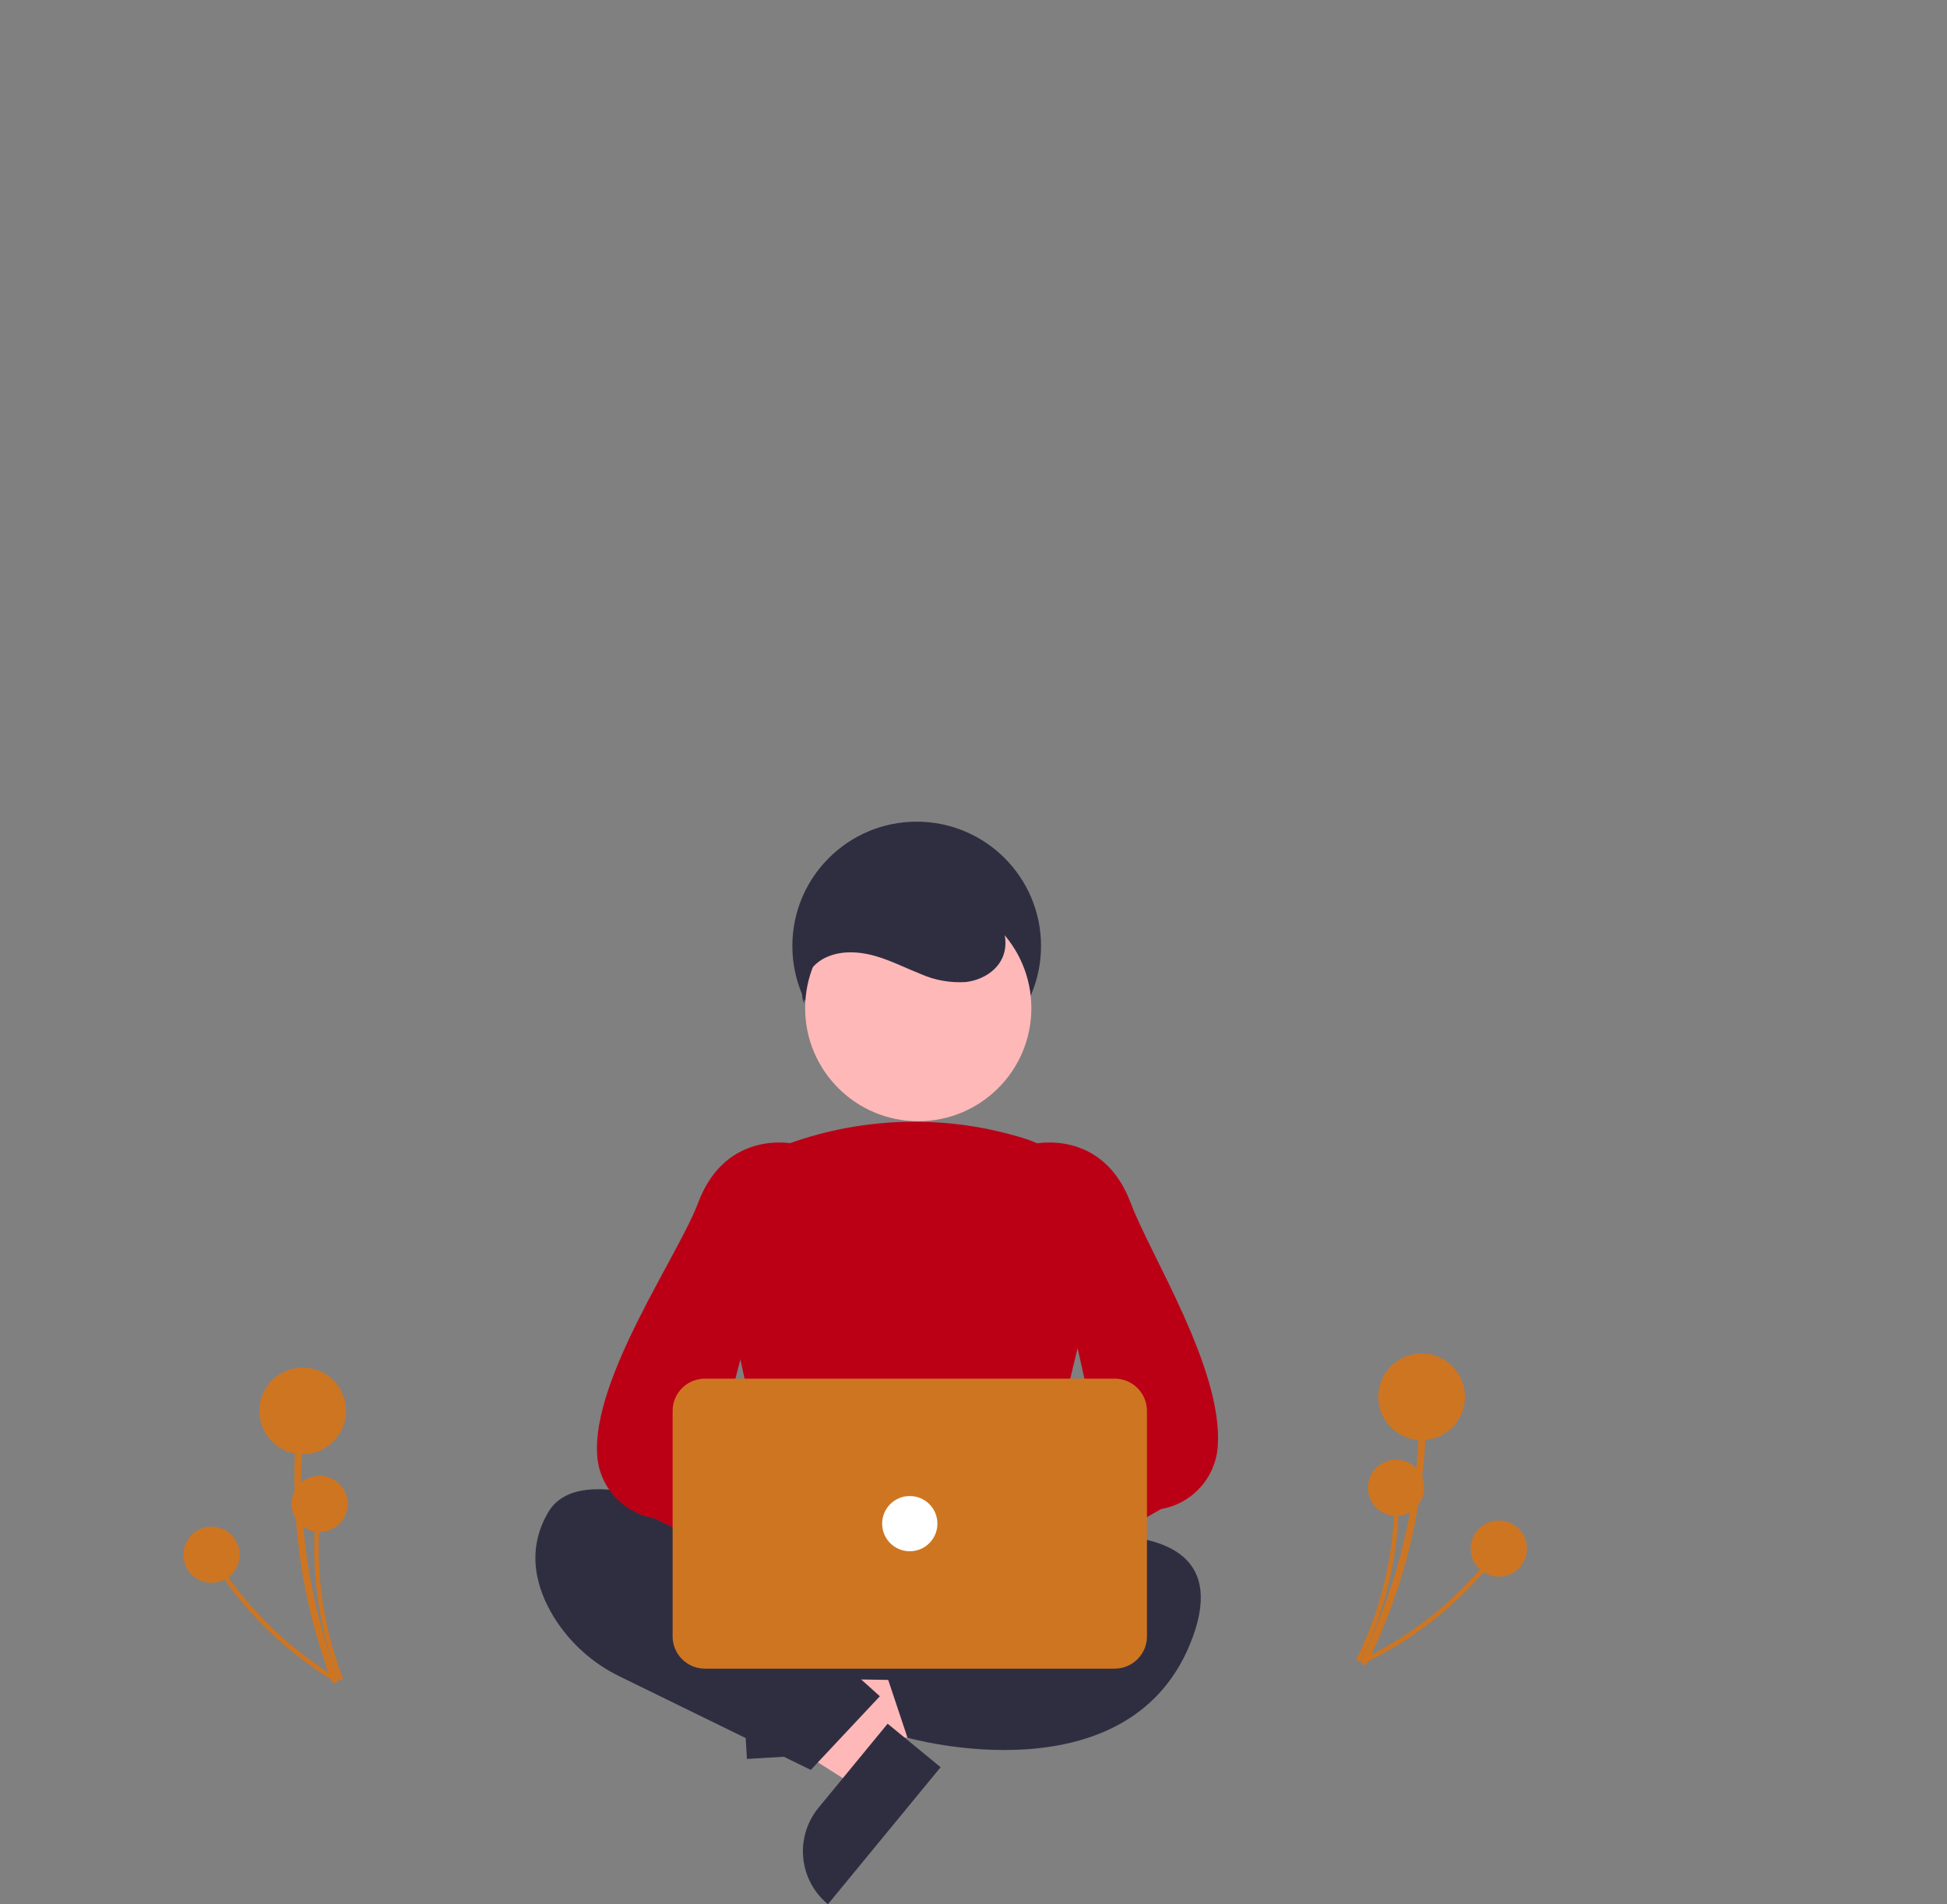 <svg width="457" height="447" viewBox="0 0 457 447" fill="none" xmlns="http://www.w3.org/2000/svg">
<rect x="0" y="0" width="457" height="447" fill="#808080" stroke="none"/>
<path d="M215.166 251.227C231.284 251.227 244.351 238.165 244.351 222.052C244.351 205.94 231.284 192.878 215.166 192.878C199.048 192.878 185.981 205.94 185.981 222.052C185.981 238.165 199.048 251.227 215.166 251.227Z" fill="#2F2E41"/>
<path d="M187.436 409.339L186.663 396.115L237.322 386.839L238.463 406.358L187.436 409.339Z" fill="#FFB8B8"/>
<path d="M189.89 386.448L191.382 411.953L175.318 412.891L172.887 371.328C174.997 371.205 177.11 371.498 179.106 372.191C181.102 372.884 182.943 373.964 184.521 375.368C186.1 376.772 187.387 378.473 188.308 380.374C189.229 382.275 189.767 384.339 189.89 386.448Z" fill="#2F2E41"/>
<path d="M209.47 409.218L201.055 419.452L157.563 391.877L169.982 376.774L209.47 409.218Z" fill="#FFB8B8"/>
<path d="M192.119 424.359L208.347 404.622L220.779 414.836L194.333 447C192.7 445.659 191.348 444.009 190.353 442.145C189.359 440.281 188.741 438.24 188.535 436.138C188.33 434.035 188.54 431.913 189.155 429.892C189.77 427.871 190.777 425.991 192.119 424.359Z" fill="#2F2E41"/>
<path d="M185.255 361.626L179.504 388.725C179.372 389.349 179.379 389.995 179.526 390.616C179.673 391.236 179.955 391.817 180.353 392.316C180.75 392.815 181.253 393.219 181.826 393.501C182.398 393.782 183.026 393.934 183.664 393.944L240.194 394.855C240.831 394.866 241.463 394.735 242.043 394.473C242.624 394.21 243.14 393.823 243.553 393.338C243.967 392.854 244.268 392.283 244.435 391.669C244.603 391.054 244.632 390.41 244.521 389.783L239.577 361.772C239.4 360.772 238.876 359.865 238.098 359.212C237.319 358.559 236.335 358.201 235.319 358.201H189.484C188.493 358.201 187.532 358.541 186.762 359.165C185.992 359.789 185.46 360.657 185.255 361.626Z" fill="#2F2E41"/>
<path d="M194.629 371.168C194.629 371.168 139.502 336.59 128.693 354.96C123.288 364.144 125.991 373.059 130.044 379.677C133.806 385.703 139.205 390.535 145.612 393.607L190.305 415.47L206.519 398.181L195.71 388.457L194.629 371.168Z" fill="#2F2E41"/>
<path d="M222.733 365.765C222.733 365.765 294.073 345.235 280.021 384.134C265.969 423.034 213.004 407.906 213.004 407.906L207.6 391.698L225.975 378.732L222.733 365.765Z" fill="#2F2E41"/>
<path d="M215.532 263.195C230.194 263.195 242.081 251.313 242.081 236.656C242.081 221.999 230.194 210.117 215.532 210.117C200.87 210.117 188.984 221.999 188.984 236.656C188.984 251.313 200.87 263.195 215.532 263.195Z" fill="#FFB8B8"/>
<path d="M216.923 370.053C205.891 369.887 194.916 368.441 184.218 365.746L183.902 365.66L169.087 297.537C167.754 291.55 168.66 285.284 171.634 279.92C174.608 274.556 179.444 270.466 185.228 268.423C203.096 262.014 222.57 261.626 240.679 267.316H240.679C246.755 269.274 251.87 273.449 255.003 279.01C258.135 284.571 259.055 291.108 257.579 297.317L241.032 365.603L240.799 365.713C233.922 368.97 225.323 370.053 216.923 370.053Z" fill="#BB0016"/>
<path d="M197.023 375.345C197.561 373.851 198.421 372.492 199.541 371.365C200.661 370.239 202.014 369.371 203.506 368.824C204.998 368.277 206.591 368.063 208.175 368.198C209.758 368.333 211.292 368.813 212.67 369.605L241.84 344.294L244.479 364.185L216.374 385.172C214.89 387.397 212.641 389 210.053 389.678C207.465 390.357 204.718 390.062 202.333 388.851C199.947 387.64 198.09 385.596 197.111 383.107C196.132 380.618 196.101 377.856 197.023 375.345Z" fill="#FFB8B8"/>
<path d="M224.844 380.866C224.369 380.866 223.897 380.797 223.442 380.66C222.704 380.446 222.028 380.057 221.471 379.528C220.914 378.998 220.492 378.343 220.24 377.617L216.719 367.645C216.39 366.724 216.348 365.724 216.599 364.778C216.851 363.832 217.383 362.985 218.127 362.348L257.871 338.496L242.204 268.627L242.603 268.531C242.765 268.491 258.817 264.838 265.394 282.373C270.001 294.654 287.047 321.356 285.844 339.4C285.616 343.01 284.177 346.437 281.76 349.128C279.344 351.819 276.09 353.618 272.525 354.234L227.788 379.856C226.945 380.51 225.91 380.865 224.844 380.866Z" fill="#BB0016"/>
<path d="M229.301 372.975C228.763 371.481 227.904 370.122 226.784 368.995C225.664 367.868 224.31 367.001 222.819 366.454C221.327 365.906 219.733 365.693 218.15 365.828C216.567 365.963 215.032 366.443 213.655 367.235L184.485 341.924L181.845 361.815L209.95 382.801C211.435 385.027 213.684 386.63 216.272 387.308C218.86 387.986 221.607 387.692 223.992 386.48C226.377 385.269 228.235 383.225 229.214 380.736C230.192 378.247 230.223 375.486 229.301 372.975Z" fill="#FFB8B8"/>
<path d="M204.408 380.866C203.341 380.865 202.306 380.509 201.463 379.856L153.483 356.395C149.918 355.779 146.665 353.981 144.248 351.289C141.832 348.598 140.393 345.171 140.164 341.561C138.962 323.517 159.251 294.654 163.857 282.373C170.434 264.838 186.487 268.489 186.649 268.531L187.047 268.627L168.138 340.657L211.124 362.348C211.868 362.985 212.401 363.832 212.652 364.778C212.903 365.724 212.862 366.724 212.532 367.645L209.011 377.617C208.759 378.343 208.337 378.998 207.78 379.528C207.223 380.057 206.547 380.446 205.809 380.66C205.354 380.797 204.882 380.866 204.408 380.866Z" fill="#BB0016"/>
<path d="M261.646 391.698H165.444C163.438 391.696 161.515 390.898 160.096 389.48C158.678 388.062 157.88 386.14 157.878 384.134V331.187C157.88 329.182 158.678 327.26 160.096 325.842C161.515 324.424 163.438 323.626 165.444 323.624H261.646C263.652 323.626 265.575 324.424 266.993 325.842C268.412 327.26 269.21 329.182 269.212 331.187V384.134C269.21 386.14 268.412 388.062 266.993 389.48C265.575 390.898 263.652 391.696 261.646 391.698Z" fill="#CE7522"/>
<path d="M213.545 364.144C217.127 364.144 220.03 361.242 220.03 357.661C220.03 354.08 217.127 351.178 213.545 351.178C209.963 351.178 207.059 354.08 207.059 357.661C207.059 361.242 209.963 364.144 213.545 364.144Z" fill="white"/>
<path d="M188.718 235.576C187.144 231.586 189.726 226.831 193.556 224.899C197.385 222.966 202.007 223.334 206.103 224.608C209.546 225.678 212.772 227.337 216.131 228.647C219.442 230.114 223.059 230.758 226.673 230.524C230.255 230.119 233.821 228.111 235.287 224.819C236.806 221.406 235.773 217.241 233.433 214.328C230.943 211.512 227.721 209.442 224.124 208.347C216.225 205.565 207.102 205.484 199.769 209.528C192.436 213.571 187.452 222.181 188.968 230.415" fill="#2F2E41"/>
<path d="M79.341 393.943C74.199 380.451 71.308 366.206 70.784 351.776C70.64 347.759 70.68 343.742 70.905 339.725C70.913 339.516 70.84 339.313 70.701 339.158C70.561 339.003 70.368 338.908 70.16 338.892C69.952 338.877 69.746 338.944 69.586 339.077C69.426 339.211 69.324 339.401 69.302 339.609C68.495 354.236 70.098 368.897 74.047 383.005C75.152 386.943 76.436 390.826 77.899 394.652C78.267 395.617 79.707 394.903 79.341 393.943Z" fill="#CE7522"/>
<path d="M75.534 340.321C80.578 337.843 82.659 331.747 80.181 326.705C77.703 321.662 71.605 319.583 66.56 322.061C61.516 324.538 59.436 330.635 61.914 335.677C64.392 340.72 70.49 342.799 75.534 340.321Z" fill="#CE7522"/>
<path d="M80.395 393.727C77.058 384.974 75.183 375.732 74.843 366.371C74.75 363.765 74.776 361.159 74.922 358.553C74.927 358.418 74.879 358.286 74.789 358.185C74.699 358.084 74.573 358.023 74.438 358.013C74.303 358.003 74.17 358.046 74.066 358.133C73.962 358.22 73.896 358.343 73.882 358.478C73.358 367.967 74.398 377.478 76.96 386.631C77.677 389.186 78.51 391.704 79.459 394.187C79.698 394.813 80.632 394.349 80.395 393.727L80.395 393.727Z" fill="#CE7522"/>
<path d="M77.925 358.94C81.197 357.332 82.547 353.377 80.939 350.106C79.332 346.835 75.376 345.486 72.103 347.093C68.831 348.701 67.481 352.656 69.089 355.927C70.696 359.198 74.652 360.547 77.925 358.94Z" fill="#CE7522"/>
<path d="M78.939 393.748C70.923 388.898 63.758 382.765 57.73 375.593C56.054 373.596 54.471 371.525 52.982 369.381C52.903 369.271 52.785 369.196 52.651 369.172C52.518 369.148 52.381 369.177 52.269 369.252C52.156 369.328 52.078 369.444 52.049 369.576C52.02 369.708 52.044 369.846 52.116 369.961C57.541 377.765 64.213 384.624 71.865 390.265C74.002 391.838 76.209 393.312 78.484 394.685C79.058 395.032 79.509 394.093 78.939 393.748Z" fill="#CE7522"/>
<path d="M52.559 370.882C55.832 369.275 57.182 365.32 55.574 362.049C53.967 358.777 50.01 357.429 46.738 359.036C43.465 360.643 42.116 364.598 43.723 367.869C45.331 371.141 49.287 372.49 52.559 370.882Z" fill="#CE7522"/>
<path d="M319.511 389.576C325.902 376.627 330.122 362.718 332.003 348.401C332.524 344.416 332.862 340.413 333.017 336.392C333.029 336.184 333.121 335.989 333.274 335.847C333.427 335.706 333.629 335.629 333.837 335.634C334.046 335.639 334.244 335.724 334.391 335.872C334.538 336.02 334.621 336.219 334.624 336.428C334.05 351.067 331.073 365.511 325.812 379.184C324.341 383.001 322.697 386.745 320.88 390.417C320.423 391.343 319.056 390.496 319.511 389.576Z" fill="#CE7522"/>
<path d="M328.352 336.55C323.564 333.609 322.067 327.344 325.009 322.557C327.951 317.77 334.218 316.275 339.006 319.216C343.795 322.158 345.292 328.423 342.35 333.209C339.408 337.996 333.141 339.492 328.352 336.55Z" fill="#CE7522"/>
<path d="M318.483 389.261C322.629 380.861 325.366 371.837 326.587 362.549C326.925 359.964 327.144 357.367 327.245 354.759C327.252 354.624 327.312 354.497 327.411 354.405C327.511 354.313 327.642 354.264 327.777 354.267C327.912 354.27 328.041 354.325 328.136 354.421C328.231 354.517 328.285 354.646 328.287 354.782C327.915 364.278 325.983 373.649 322.571 382.52C321.616 384.996 320.549 387.425 319.371 389.807C319.074 390.408 318.188 389.858 318.483 389.261L318.483 389.261Z" fill="#CE7522"/>
<path d="M324.219 354.861C321.112 352.953 320.141 348.888 322.049 345.783C323.958 342.677 328.024 341.707 331.13 343.615C334.237 345.524 335.208 349.588 333.299 352.694C331.391 355.799 327.325 356.769 324.219 354.861Z" fill="#CE7522"/>
<path d="M319.93 389.419C328.367 385.345 336.078 379.914 342.755 373.342C344.612 371.512 346.383 369.599 348.067 367.604C348.156 367.502 348.281 367.439 348.416 367.428C348.551 367.417 348.684 367.458 348.789 367.544C348.894 367.629 348.962 367.752 348.977 367.886C348.993 368.02 348.957 368.156 348.875 368.263C342.738 375.522 335.45 381.722 327.301 386.617C325.025 387.983 322.689 389.242 320.295 390.395C319.691 390.686 319.33 389.708 319.93 389.419Z" fill="#CE7522"/>
<path d="M348.346 369.139C345.24 367.231 344.268 363.166 346.177 360.061C348.086 356.955 352.151 355.985 355.258 357.893C358.364 359.802 359.335 363.866 357.427 366.972C355.518 370.077 351.453 371.047 348.346 369.139Z" fill="#CE7522"/>
</svg>
